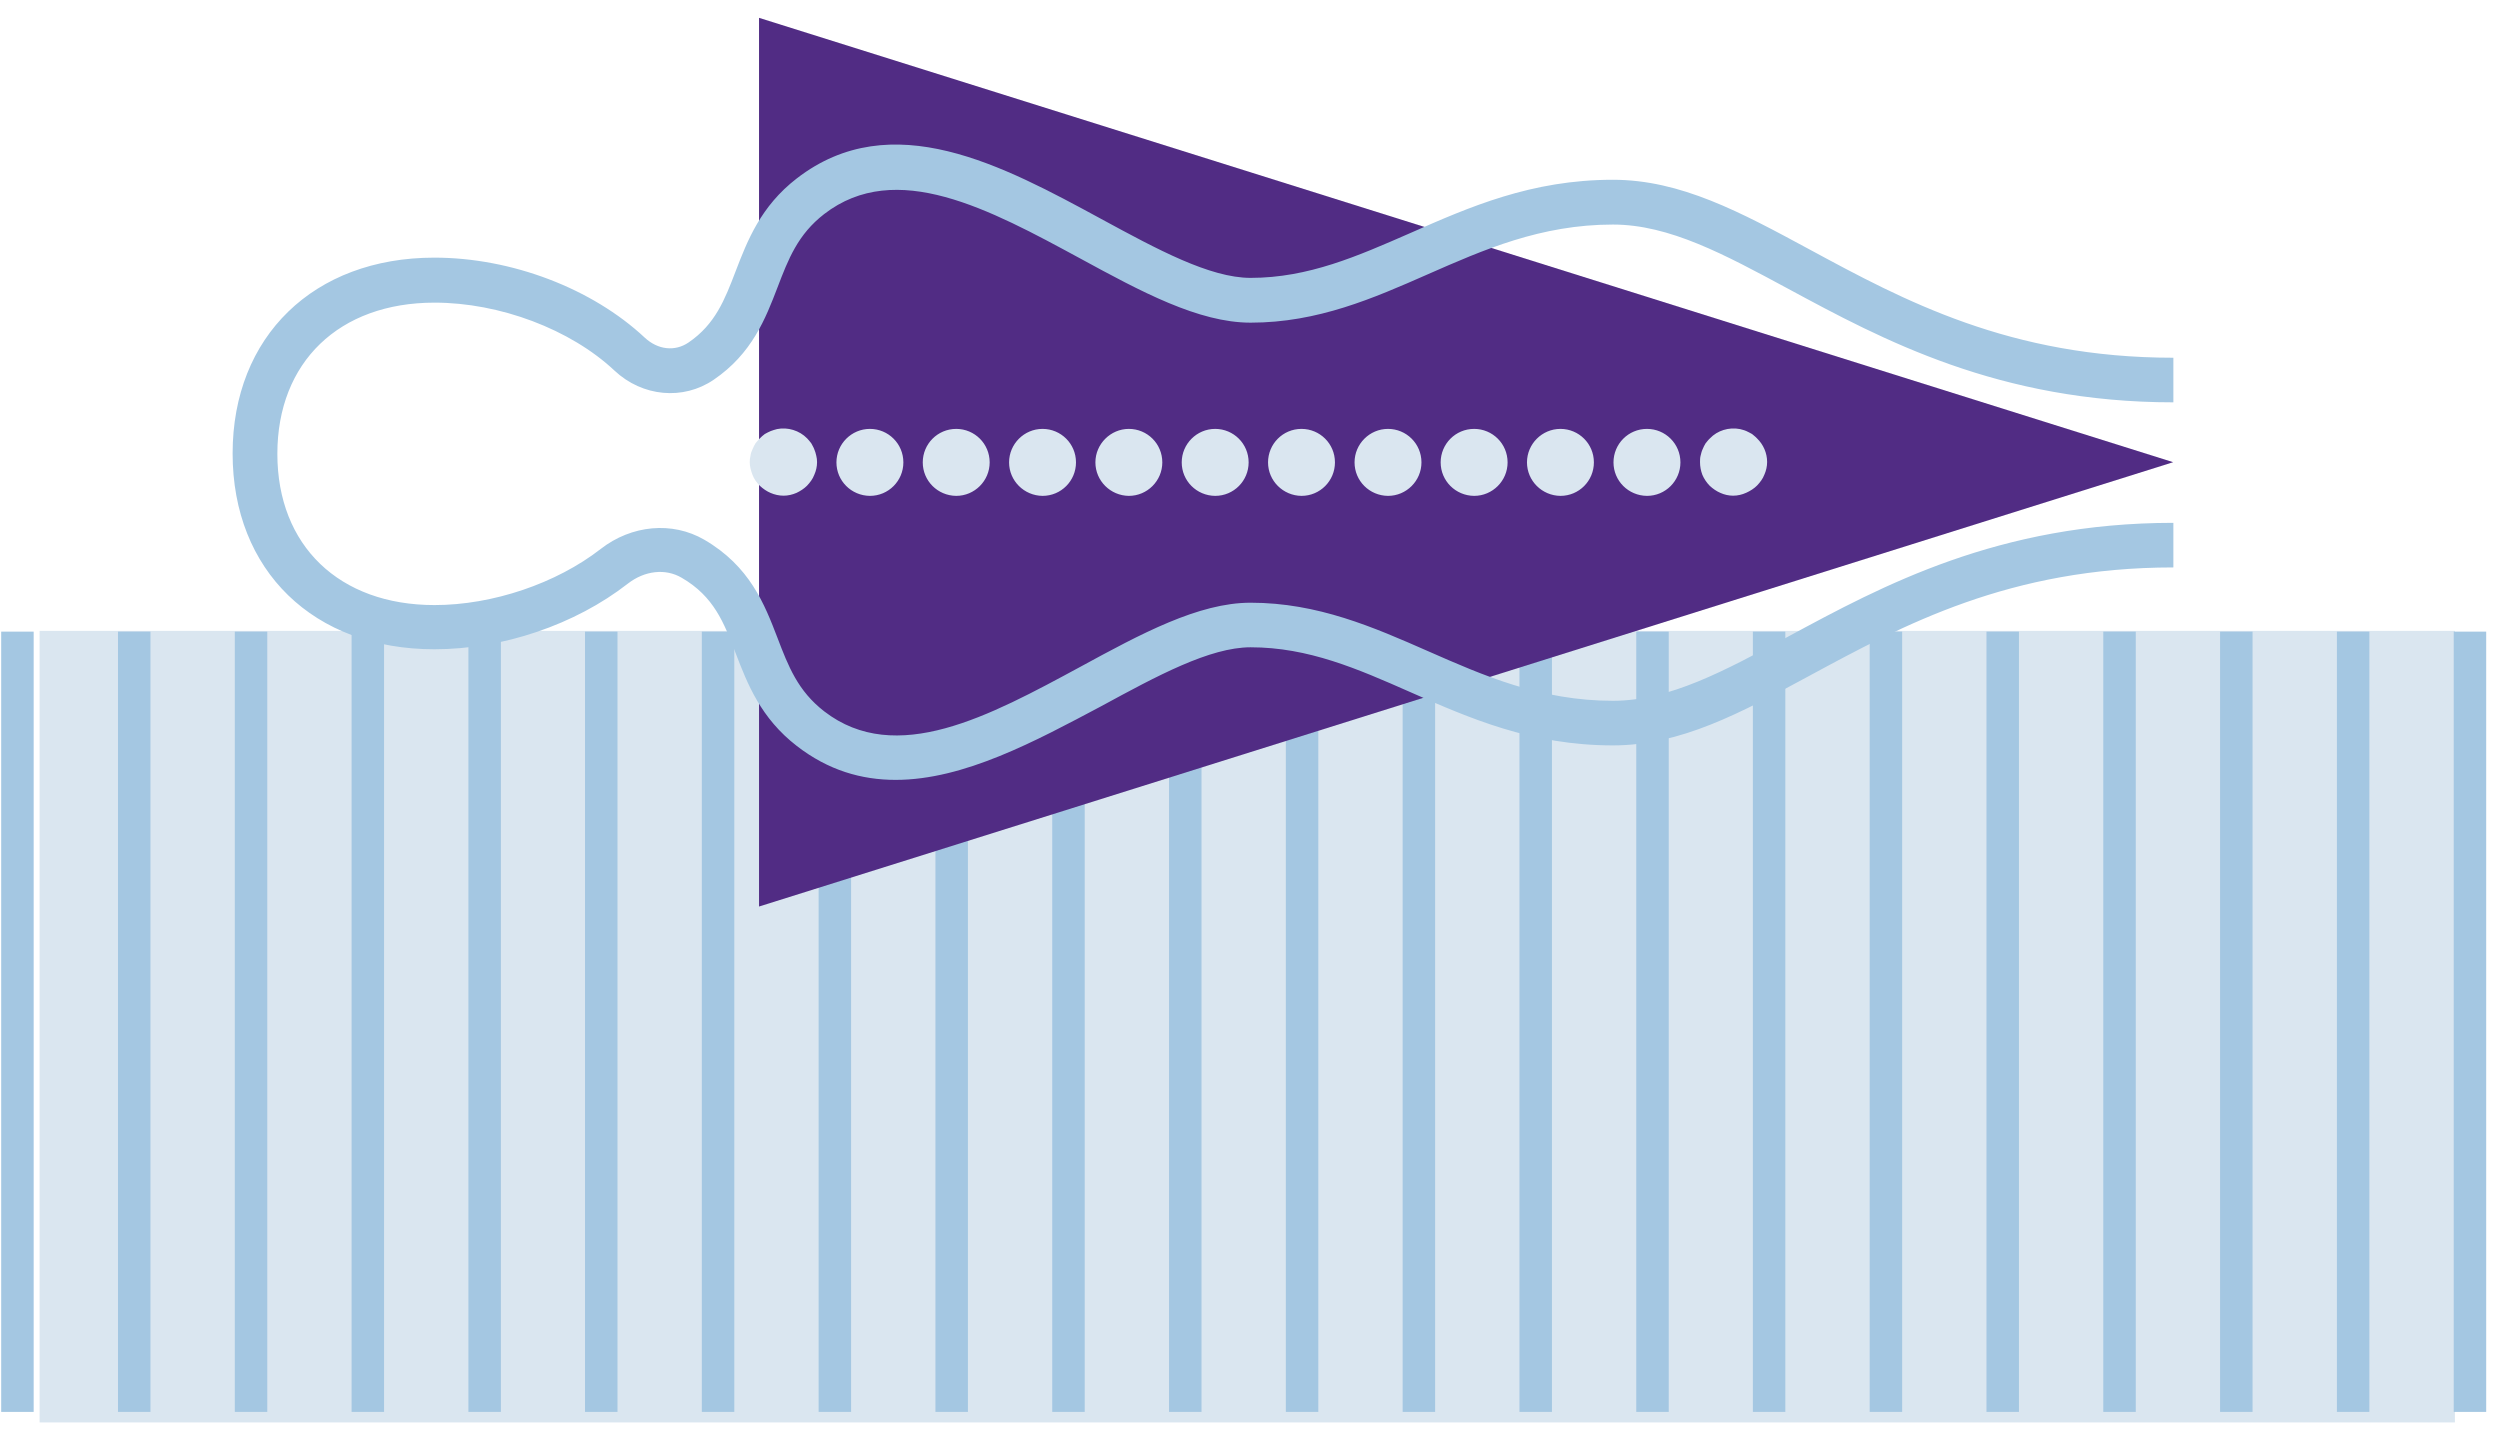 <svg xmlns="http://www.w3.org/2000/svg" width="106" height="61" viewBox="0 0 106 61">
  <g fill="none" fill-rule="evenodd">
    <g transform="translate(0 16.647)">
      <rect width="102.409" height="33.562" x="1.679" y="10.102" fill="#DAE6F0" fill-rule="nonzero"/>
      <g stroke="#A4C7E2" stroke-width="1.377" transform="translate(0 10.05)">
        <path d="M.739.084L.739 33.168M5.691.084L5.691 33.168M10.644.084L10.644 33.168M15.596.084L15.596 33.168M20.549.084L20.549 33.168M25.493.084L25.493 33.168M30.446.084L30.446 33.168M35.398.084L35.398 33.168M40.351.084L40.351 33.168M45.303.084L45.303 33.168M50.256.084L50.256 33.168M55.208.084L55.208 33.168M60.161.084L60.161 33.168M65.114.084L65.114 33.168M70.066.084L70.066 33.168M75.01.084L75.01 33.168M79.963.084L79.963 33.168M84.915.084L84.915 33.168M89.868.084L89.868 33.168M94.82.084L94.82 33.168M99.773.084L99.773 33.168M104.726.084L104.726 33.168"/>
      </g>
    </g>
    <polygon fill="#512C84" fill-rule="nonzero" points="92.143 19.597 32.183 .756 32.183 38.437"/>
    <path fill="#A4C7E2" fill-rule="nonzero" d="M37.975,33.067 C36.531,33.067 35.121,32.664 33.786,31.63 C32.25,30.445 31.688,28.983 31.193,27.697 C30.697,26.403 30.269,25.286 28.901,24.496 C28.213,24.092 27.331,24.193 26.618,24.748 C24.385,26.487 21.321,27.529 18.417,27.529 C13.296,27.529 9.863,24.193 9.863,19.227 C9.863,14.261 13.305,10.924 18.417,10.924 C21.682,10.924 25.107,12.227 27.34,14.319 C27.894,14.832 28.616,14.916 29.195,14.521 C30.328,13.748 30.731,12.706 31.193,11.496 C31.688,10.21 32.25,8.748 33.786,7.563 C37.807,4.462 42.533,7.025 46.697,9.286 C49.064,10.571 51.297,11.782 53.026,11.782 C55.477,11.782 57.567,10.857 59.775,9.891 C62.31,8.773 64.929,7.622 68.387,7.622 C71.258,7.622 73.793,8.992 76.731,10.58 C80.71,12.731 85.218,15.168 92.151,15.168 L92.151,17.059 C84.747,17.059 79.803,14.395 75.833,12.252 C73.122,10.79 70.78,9.521 68.387,9.521 C65.323,9.521 62.889,10.597 60.539,11.63 C58.247,12.639 55.88,13.681 53.026,13.681 C50.818,13.681 48.376,12.361 45.799,10.958 C41.954,8.874 37.992,6.723 34.945,9.076 C33.828,9.941 33.426,10.983 32.964,12.193 C32.46,13.504 31.889,14.992 30.261,16.101 C28.968,16.983 27.239,16.824 26.055,15.714 C24.184,13.958 21.187,12.832 18.425,12.832 C14.379,12.832 11.76,15.353 11.76,19.244 C11.76,23.134 14.379,25.655 18.425,25.655 C20.885,25.655 23.588,24.739 25.468,23.277 C26.786,22.252 28.507,22.101 29.858,22.882 C31.797,24.008 32.418,25.622 32.964,27.042 C33.426,28.252 33.828,29.294 34.945,30.16 C37.992,32.513 41.962,30.353 45.799,28.277 C48.376,26.874 50.818,25.555 53.026,25.555 C55.872,25.555 58.247,26.597 60.539,27.605 C62.889,28.639 65.323,29.714 68.387,29.714 C70.78,29.714 73.122,28.445 75.833,26.983 C79.803,24.84 84.739,22.168 92.151,22.168 L92.151,24.059 C85.218,24.059 80.71,26.496 76.731,28.647 C73.793,30.235 71.258,31.605 68.387,31.605 C64.929,31.605 62.31,30.454 59.775,29.336 C57.567,28.361 55.477,27.445 53.026,27.445 C51.297,27.445 49.064,28.655 46.697,29.941 C43.91,31.42 40.88,33.067 37.975,33.067 Z"/>
    <path fill="#DAE6F0" fill-rule="nonzero" d="M33.224 21.017C33.031 21.017 32.846 20.975 32.67 20.899 32.511 20.832 32.351 20.723 32.217 20.597 32.082 20.462 31.973 20.311 31.906 20.134 31.839 19.958 31.789 19.773 31.789 19.597 31.789 19.504 31.797 19.412 31.822 19.319 31.831 19.227 31.864 19.134 31.906 19.05 31.94 18.958 31.99 18.874 32.032 18.798 32.091 18.731 32.15 18.647 32.217 18.588 32.276 18.521 32.351 18.462 32.427 18.403 32.511 18.361 32.586 18.311 32.678 18.277 32.762 18.244 32.855 18.218 32.947 18.193 33.4 18.101 33.896 18.252 34.223 18.588 34.282 18.647 34.341 18.723 34.399 18.798 34.441 18.882 34.492 18.958 34.525 19.05 34.559 19.134 34.592 19.227 34.609 19.319 34.634 19.412 34.643 19.504 34.643 19.597 34.643 19.782 34.601 19.966 34.525 20.134 34.458 20.311 34.349 20.454 34.215 20.597 34.089 20.723 33.929 20.824 33.77 20.899 33.593 20.975 33.409 21.017 33.224 21.017zM68.412 19.605C68.412 18.824 69.042 18.185 69.831 18.185L69.831 18.185C70.612 18.185 71.25 18.815 71.25 19.605L71.25 19.605C71.25 20.387 70.62 21.025 69.831 21.025L69.831 21.025C69.042 21.017 68.412 20.387 68.412 19.605zM64.744 19.605C64.744 18.824 65.382 18.185 66.163 18.185L66.163 18.185C66.943 18.185 67.581 18.815 67.581 19.605L67.581 19.605C67.581 20.387 66.952 21.025 66.163 21.025L66.163 21.025C65.382 21.017 64.744 20.387 64.744 19.605zM61.084 19.605C61.084 18.824 61.714 18.185 62.503 18.185L62.503 18.185C63.284 18.185 63.922 18.815 63.922 19.605L63.922 19.605C63.922 20.387 63.284 21.025 62.503 21.025L62.503 21.025C61.714 21.017 61.084 20.387 61.084 19.605zM57.433 19.605C57.433 18.824 58.071 18.185 58.851 18.185L58.851 18.185C59.632 18.185 60.27 18.815 60.27 19.605L60.27 19.605C60.27 20.387 59.632 21.025 58.851 21.025L58.851 21.025C58.062 21.017 57.433 20.387 57.433 19.605zM53.765 19.605C53.765 18.824 54.394 18.185 55.183 18.185L55.183 18.185C55.964 18.185 56.602 18.815 56.602 19.605L56.602 19.605C56.602 20.387 55.972 21.025 55.183 21.025L55.183 21.025C54.403 21.017 53.765 20.387 53.765 19.605zM50.105 19.605C50.105 18.824 50.743 18.185 51.523 18.185L51.523 18.185C52.304 18.185 52.942 18.815 52.942 19.605L52.942 19.605C52.942 20.387 52.312 21.025 51.523 21.025L51.523 21.025C50.734 21.017 50.105 20.387 50.105 19.605zM46.445 19.605C46.445 18.824 47.091 18.185 47.864 18.185L47.864 18.185C48.644 18.185 49.282 18.815 49.282 19.605L49.282 19.605C49.282 20.387 48.644 21.025 47.864 21.025L47.864 21.025C47.083 21.017 46.445 20.387 46.445 19.605zM42.785 19.605C42.785 18.824 43.423 18.185 44.204 18.185L44.204 18.185C44.984 18.185 45.622 18.815 45.622 19.605L45.622 19.605C45.622 20.387 44.993 21.025 44.204 21.025L44.204 21.025C43.423 21.017 42.785 20.387 42.785 19.605zM39.125 19.605C39.125 18.824 39.755 18.185 40.544 18.185L40.544 18.185C41.324 18.185 41.962 18.815 41.962 19.605L41.962 19.605C41.962 20.387 41.324 21.025 40.544 21.025L40.544 21.025C39.755 21.017 39.125 20.387 39.125 19.605zM35.465 19.605C35.465 18.824 36.103 18.185 36.884 18.185L36.884 18.185C37.665 18.185 38.303 18.815 38.303 19.605L38.303 19.605C38.303 20.387 37.673 21.025 36.884 21.025L36.884 21.025C36.095 21.017 35.465 20.387 35.465 19.605zM73.482 21.017C73.298 21.017 73.113 20.975 72.945 20.899 72.786 20.832 72.626 20.723 72.492 20.597 72.358 20.462 72.249 20.294 72.181 20.134 72.114 19.958 72.081 19.773 72.081 19.597 72.081 19.504 72.081 19.412 72.106 19.319 72.131 19.227 72.148 19.134 72.19 19.05 72.223 18.958 72.274 18.874 72.316 18.798 72.374 18.731 72.433 18.647 72.5 18.588 72.819 18.252 73.306 18.101 73.776 18.193 73.86 18.218 73.953 18.235 74.045 18.277 74.129 18.311 74.204 18.361 74.288 18.403 74.355 18.462 74.439 18.521 74.498 18.588 74.767 18.849 74.926 19.21 74.926 19.588 74.926 19.773 74.884 19.958 74.809 20.126 74.742 20.303 74.632 20.445 74.498 20.588 74.372 20.714 74.213 20.815 74.045 20.891 73.86 20.975 73.676 21.017 73.482 21.017z"/>
  </g>
</svg>
